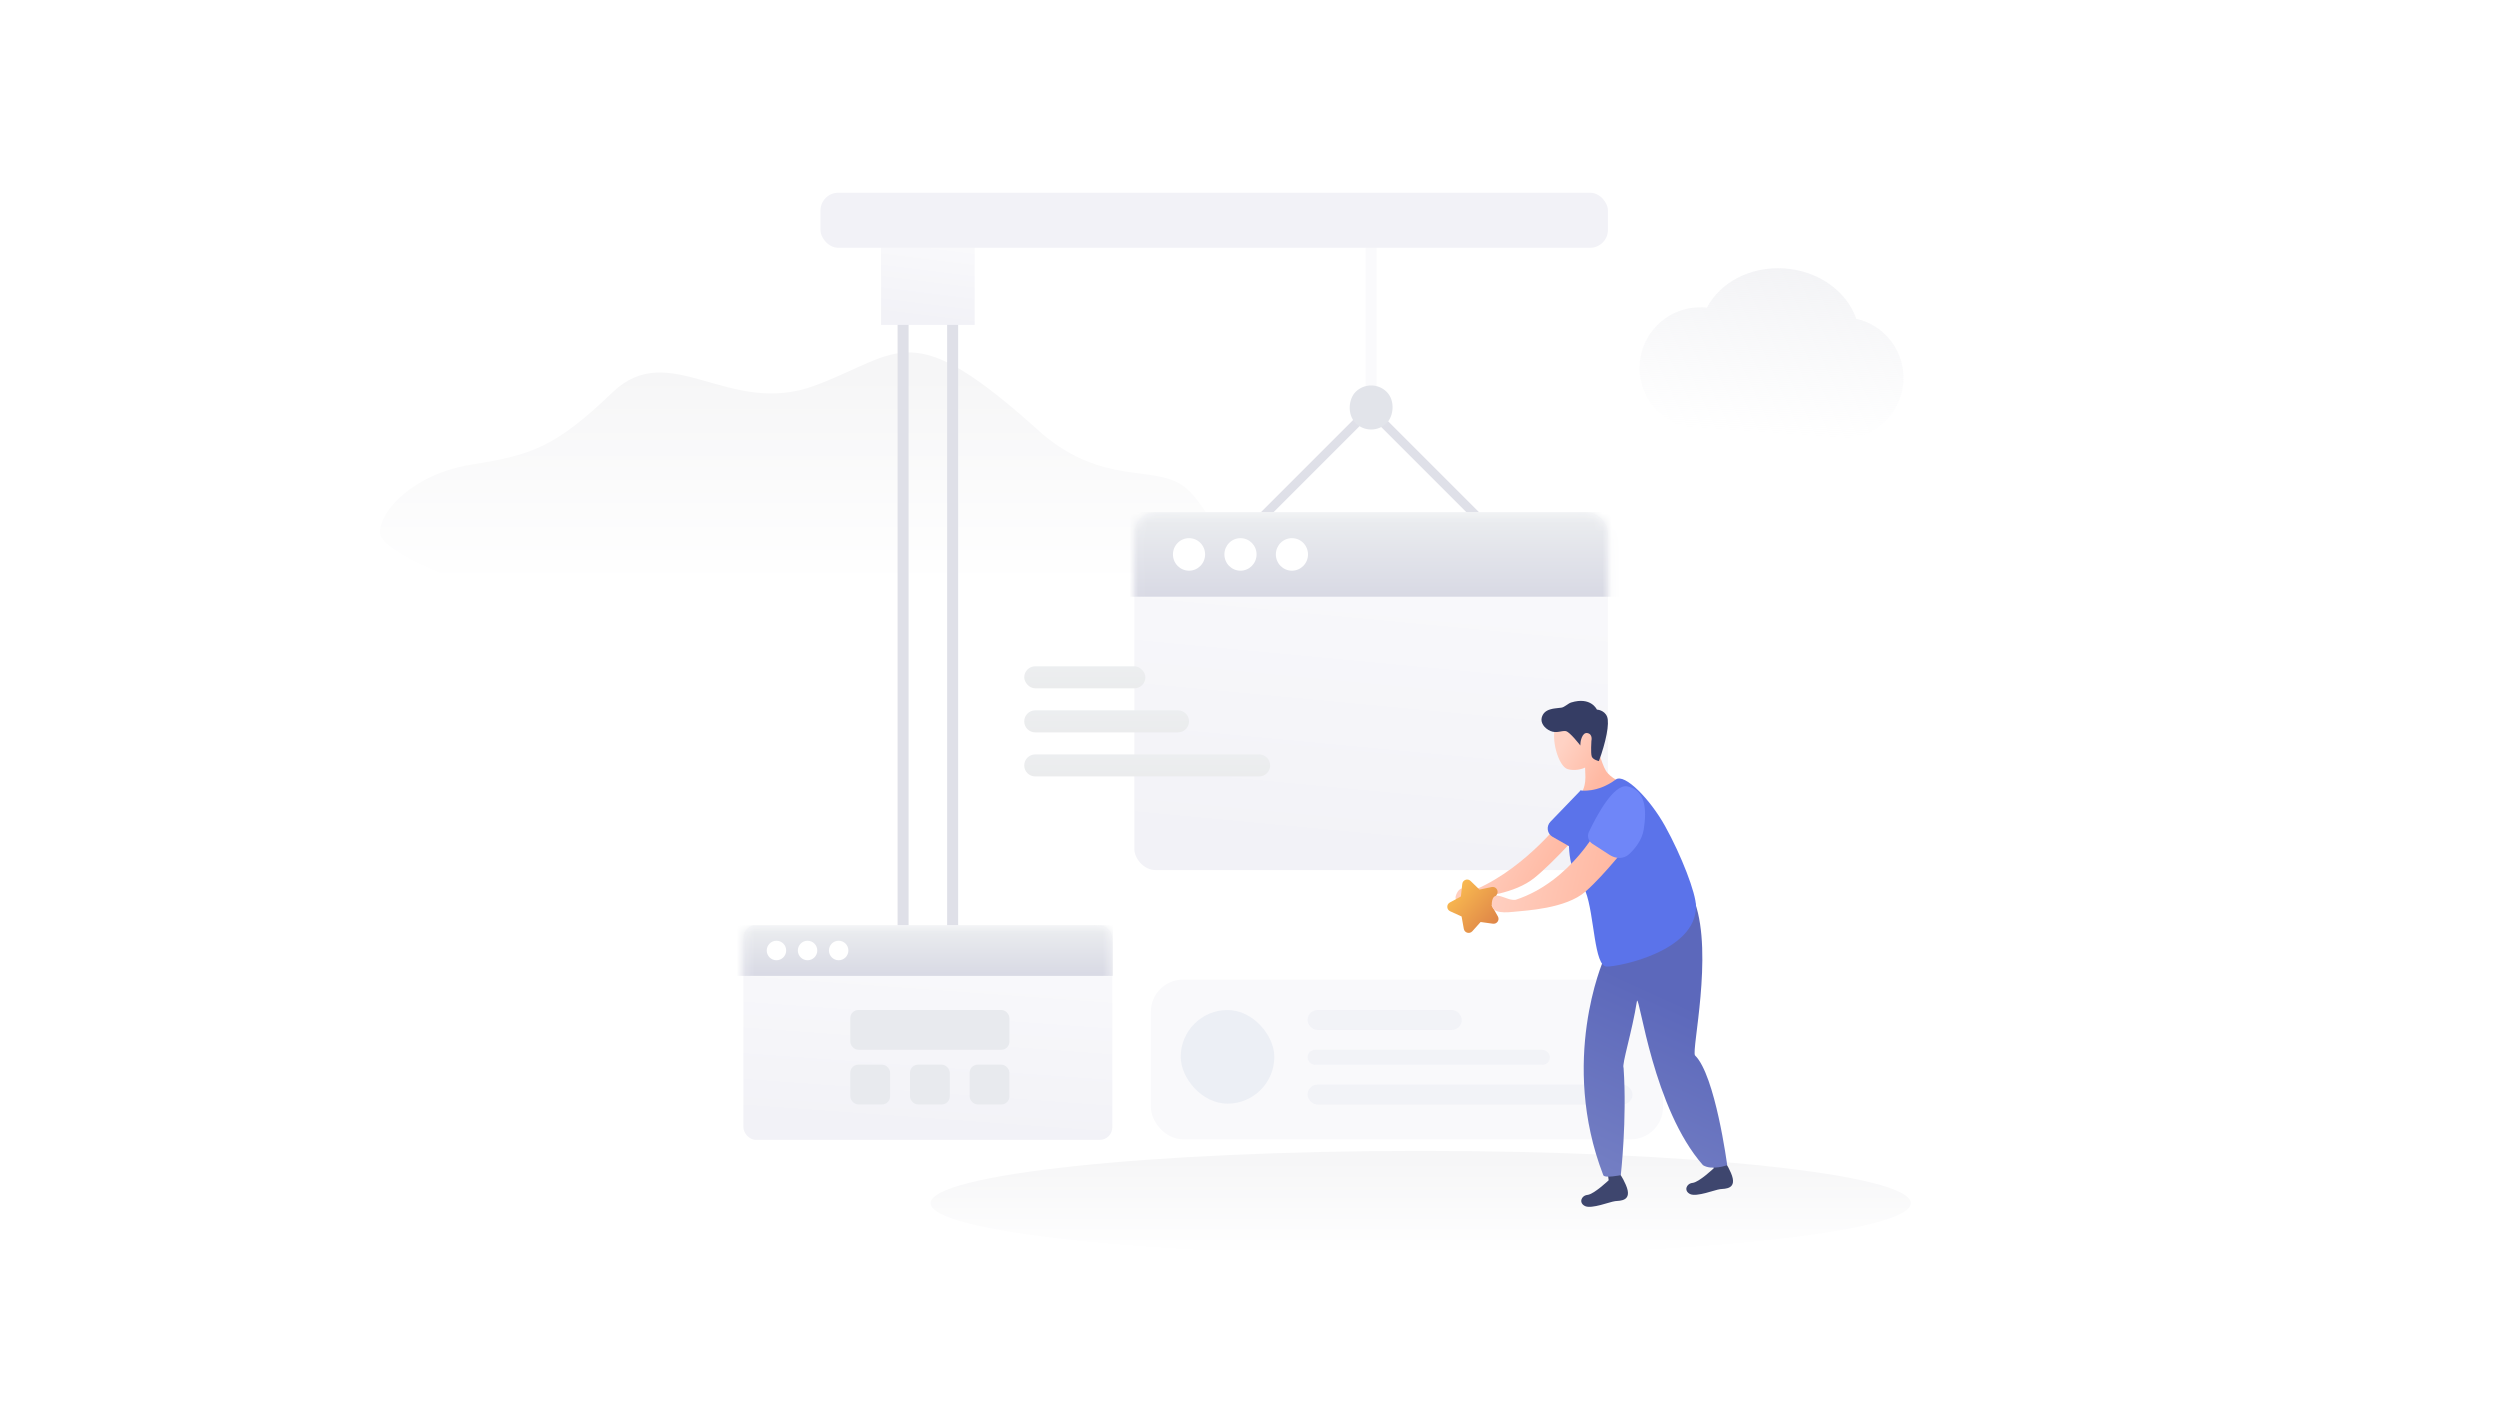 <svg width="280" height="158" viewBox="0 0 280 158" fill="none"
  xmlns="http://www.w3.org/2000/svg">
  <rect width="280" height="157.885" fill="white" fill-opacity="0.01"/>
  <path opacity="0.34" fill-rule="evenodd" clip-rule="evenodd" d="M207.902 35.705C206.86 32.668 203.725 30.333 199.872 30.064C196.053 29.797 192.649 31.638 191.174 34.458L190.886 34.437C187.149 34.176 183.907 36.994 183.645 40.732C183.384 44.469 186.202 47.711 189.94 47.973L205.936 49.091C209.674 49.352 212.915 46.534 213.177 42.797C213.414 39.407 211.119 36.426 207.902 35.705Z" fill="url(#paint0_linear)"/>
  <path fill-rule="evenodd" clip-rule="evenodd" d="M52.832 52.031C59.447 50.968 62.124 50.169 68.583 43.962C75.041 37.754 81.591 46.81 91.303 43.174C101.016 39.538 101.904 35.136 116.76 48.621C123.608 54.352 129.054 52.084 132.411 54.352C135.767 56.621 138.882 65.539 138.882 65.539H133.47H52.832C52.832 65.539 42.555 61.972 42.555 59.614C42.555 57.256 46.217 53.093 52.832 52.031Z" fill="url(#paint1_linear)"/>
  <path fill-rule="evenodd" clip-rule="evenodd" d="M152.952 25.286C152.952 24.946 153.228 24.669 153.568 24.669C153.909 24.669 154.185 24.946 154.185 25.286V43.788C154.185 44.129 153.909 44.405 153.568 44.405C153.228 44.405 152.952 44.129 152.952 43.788L152.952 25.286Z" fill="#FAFAFC"/>
  <rect x="153.436" y="45.859" width="23.053" height="23.053" transform="rotate(45 153.436 45.859)" stroke="#DFE0E8"/>
  <path fill-rule="evenodd" clip-rule="evenodd" d="M159.119 140.617C189.434 140.617 214.009 137.994 214.009 134.758C214.009 131.522 189.434 128.899 159.119 128.899C128.804 128.899 104.229 131.522 104.229 134.758C104.229 137.994 128.804 140.617 159.119 140.617Z" fill="url(#paint2_linear)"/>
  <rect x="127.048" y="57.357" width="53.04" height="40.088" rx="2.352" fill="url(#paint3_linear)"/>
  <mask id="mask0" mask-type="alpha" maskUnits="userSpaceOnUse" x="127" y="57" width="54" height="41">
    <rect x="127.048" y="57.357" width="53.04" height="40.088" rx="2.352" fill="white"/>
  </mask>
  <g mask="url(#mask0)">
    <rect x="121.286" y="57.357" width="74.194" height="9.475" fill="url(#paint4_linear)"/>
  </g>
  <path fill-rule="evenodd" clip-rule="evenodd" d="M133.171 63.917C134.166 63.917 134.972 63.101 134.972 62.095C134.972 61.088 134.166 60.273 133.171 60.273C132.177 60.273 131.37 61.088 131.37 62.095C131.37 63.101 132.177 63.917 133.171 63.917Z" fill="white"/>
  <path fill-rule="evenodd" clip-rule="evenodd" d="M138.934 63.917C139.928 63.917 140.735 63.101 140.735 62.095C140.735 61.088 139.928 60.273 138.934 60.273C137.939 60.273 137.133 61.088 137.133 62.095C137.133 63.101 137.939 63.917 138.934 63.917Z" fill="white"/>
  <path fill-rule="evenodd" clip-rule="evenodd" d="M144.697 63.917C145.691 63.917 146.497 63.101 146.497 62.095C146.497 61.088 145.691 60.273 144.697 60.273C143.702 60.273 142.896 61.088 142.896 62.095C142.896 63.101 143.702 63.917 144.697 63.917Z" fill="white"/>
  <rect x="100.529" y="28.987" width="1.233" height="93.128" rx="0.617" fill="#DFE0E8"/>
  <rect x="106.079" y="28.987" width="1.233" height="93.128" rx="0.617" fill="#DFE0E8"/>
  <rect x="98.678" y="25.903" width="10.485" height="10.485" fill="url(#paint5_linear)"/>
  <rect x="91.894" y="21.586" width="88.194" height="6.167" rx="2" fill="url(#paint6_linear)"/>
  <rect width="4.934" height="4.934" rx="2.467" transform="matrix(0.707 0.707 -0.707 0.707 153.568 42.15)" fill="#E2E4EA"/>
  <rect x="128.899" y="109.717" width="57.357" height="17.886" rx="3.6" fill="#F9F9FB"/>
  <rect x="132.24" y="113.124" width="10.485" height="10.485" rx="5.242" fill="#ECEFF5"/>
  <rect opacity="0.6" x="146.449" y="113.124" width="17.269" height="2.228" rx="1.114" fill="#ECEFF5"/>
  <rect opacity="0.6" x="146.449" y="117.581" width="27.137" height="1.671" rx="0.835" fill="#ECEFF5"/>
  <rect opacity="0.6" x="146.449" y="121.479" width="36.388" height="2.228" rx="1.114" fill="#ECEFF5"/>
  <rect x="83.26" y="103.612" width="41.322" height="24.053" rx="1.411" fill="url(#paint7_linear)"/>
  <mask id="mask1" mask-type="alpha" maskUnits="userSpaceOnUse" x="83" y="103" width="42" height="25">
    <rect x="83.26" y="103.612" width="41.322" height="24.053" rx="1.411" fill="white"/>
  </mask>
  <g mask="url(#mask1)">
    <rect x="79.776" y="103.612" width="44.862" height="5.685" fill="url(#paint8_linear)"/>
  </g>
  <path fill-rule="evenodd" clip-rule="evenodd" d="M86.963 107.548C87.564 107.548 88.052 107.058 88.052 106.455C88.052 105.851 87.564 105.361 86.963 105.361C86.361 105.361 85.874 105.851 85.874 106.455C85.874 107.058 86.361 107.548 86.963 107.548Z" fill="white"/>
  <path fill-rule="evenodd" clip-rule="evenodd" d="M90.446 107.548C91.048 107.548 91.535 107.059 91.535 106.455C91.535 105.851 91.048 105.362 90.446 105.362C89.845 105.362 89.358 105.851 89.358 106.455C89.358 107.059 89.845 107.548 90.446 107.548Z" fill="white"/>
  <path fill-rule="evenodd" clip-rule="evenodd" d="M93.93 107.548C94.531 107.548 95.019 107.058 95.019 106.455C95.019 105.851 94.531 105.361 93.93 105.361C93.329 105.361 92.841 105.851 92.841 106.455C92.841 107.058 93.329 107.548 93.93 107.548Z" fill="white"/>
  <rect x="114.714" y="74.626" width="13.568" height="2.467" rx="1.233" fill="url(#paint9_linear)"/>
  <path fill-rule="evenodd" clip-rule="evenodd" d="M114.714 80.793C114.714 80.112 115.266 79.56 115.947 79.56H131.938C132.619 79.56 133.171 80.112 133.171 80.793C133.171 81.474 132.619 82.026 131.938 82.026H115.947C115.266 82.026 114.714 81.474 114.714 80.793Z" fill="url(#paint10_linear)"/>
  <path fill-rule="evenodd" clip-rule="evenodd" d="M114.714 85.727C114.714 85.045 115.266 84.493 115.947 84.493H141.023C141.704 84.493 142.256 85.045 142.256 85.727C142.256 86.408 141.704 86.96 141.023 86.96H115.947C115.266 86.96 114.714 86.408 114.714 85.727Z" fill="url(#paint11_linear)"/>
  <rect x="95.236" y="113.119" width="17.819" height="4.455" rx="0.9" fill="#E8EAEE"/>
  <rect x="95.236" y="119.243" width="4.455" height="4.455" rx="0.9" fill="#E8EAEE"/>
  <rect x="101.919" y="119.243" width="4.455" height="4.455" rx="0.9" fill="#E8EAEE"/>
  <rect x="108.599" y="119.243" width="4.455" height="4.455" rx="0.9" fill="#E8EAEE"/>
  <path fill-rule="evenodd" clip-rule="evenodd" d="M177.53 85.969C176.812 86.307 175.973 86.279 175.545 86.131C174.537 85.782 173.675 82.773 174.232 81.301C174.789 79.829 178.888 78.457 179.621 81.027C179.918 82.07 179.664 83.327 179.095 84.349C179.325 85.102 179.603 85.902 179.846 86.301C180.381 87.18 181.686 87.661 181.686 87.661L176.976 89.003C176.976 89.003 177.572 88.391 177.565 87.05C177.564 86.752 177.55 86.375 177.53 85.969Z" fill="url(#paint12_linear)"/>
  <path fill-rule="evenodd" clip-rule="evenodd" d="M179.077 85.244C179.855 83.146 180.296 81.013 179.991 80.26C179.685 79.508 178.852 79.476 178.852 79.476C178.852 79.476 178.198 77.994 175.966 78.679C175.634 78.78 175.224 79.212 174.876 79.258C174.253 79.341 174.042 79.327 173.627 79.45C173.082 79.611 172.8 79.92 172.677 80.361C172.525 80.902 172.914 81.55 173.656 81.872C174.323 82.162 174.898 81.817 175.356 81.881C175.815 81.945 176.997 83.495 176.997 83.495L177.022 83.119C177.022 83.119 177.176 81.977 177.8 82.106C178.424 82.236 178.237 82.981 178.237 82.981C178.237 82.981 178.144 84.365 178.277 84.731C178.41 85.097 179.077 85.244 179.077 85.244Z" fill="#353D64"/>
  <path fill-rule="evenodd" clip-rule="evenodd" d="M180.171 132.19C180.171 132.19 178.531 133.749 177.806 133.827C177.081 133.906 176.796 134.731 177.528 135.082C178.26 135.432 180.336 134.59 180.89 134.53C181.443 134.47 182.9 134.559 182.093 132.703C181.287 130.847 180.869 131.181 180.869 131.181L180.083 131.539L180.171 132.19Z" fill="#3E466E"/>
  <path fill-rule="evenodd" clip-rule="evenodd" d="M191.94 130.846C191.94 130.846 190.3 132.405 189.575 132.483C188.85 132.561 188.565 133.387 189.297 133.737C190.029 134.088 192.105 133.245 192.658 133.186C193.211 133.126 194.668 133.215 193.862 131.359C193.056 129.502 192.638 129.837 192.638 129.837L191.851 130.194L191.94 130.846Z" fill="#3E466E"/>
  <path fill-rule="evenodd" clip-rule="evenodd" d="M179.567 107.593C179.567 107.593 174.635 118.843 179.567 131.618C179.709 131.993 181.529 131.618 181.529 131.618C181.529 131.618 182.238 125.373 181.841 119.608C181.621 119.214 182.79 115.594 183.343 112.088C183.655 111.582 185.166 124.184 190.734 130.5C191.743 131.127 193.446 130.5 193.446 130.5C193.446 130.5 192.112 120.411 189.839 118.201C189.445 117.59 191.877 106.956 189.839 101.099C188.126 99.579 179.567 107.593 179.567 107.593Z" fill="url(#paint13_linear)"/>
  <path fill-rule="evenodd" clip-rule="evenodd" d="M175.234 91.484C175.234 91.484 171.096 97.045 165.363 99.581C164.472 99.842 163.71 98.962 163.174 100.028C162.638 101.093 163.578 101.014 164.812 100.692C166.045 100.37 169.592 100.149 171.862 98.315C174.133 96.481 177.549 92.566 177.549 92.566L175.234 91.484Z" fill="url(#paint14_linear)"/>
  <path fill-rule="evenodd" clip-rule="evenodd" d="M177.025 88.531L173.645 92.038C173.157 92.545 173.276 93.375 173.887 93.723L176.331 95.115L179.159 89.727L177.025 88.531Z" fill="#5B73EA"/>
  <path fill-rule="evenodd" clip-rule="evenodd" d="M177.025 88.531C177.025 88.531 173.749 95.543 177.584 99.849C178.588 102.463 178.527 108.258 179.957 108.258C181.387 108.258 189.953 106.54 189.953 101.519C189.953 100.05 188.317 95.808 186.481 92.508C184.81 89.503 181.955 86.573 180.969 87.306C178.898 88.843 177.025 88.531 177.025 88.531Z" fill="#5B73EA"/>
  <g filter="url(#filter0_i)">
    <path d="M165.828 102.265L164.897 103.303C164.591 103.644 164.027 103.484 163.946 103.033L163.698 101.646L162.417 101.061C162.005 100.873 161.984 100.295 162.382 100.078L163.621 99.403L163.773 98.001C163.822 97.545 164.374 97.346 164.703 97.665L165.703 98.635L167.066 98.348C167.512 98.254 167.872 98.711 167.676 99.122L167.067 100.404L167.764 101.641C167.987 102.037 167.66 102.517 167.209 102.455L165.828 102.265Z" fill="url(#paint15_linear)"/>
  </g>
  <path fill-rule="evenodd" clip-rule="evenodd" d="M179.284 92.232C179.284 92.232 176.123 98.684 169.753 100.778C168.711 100.927 167.395 99.593 167.119 100.886C166.843 102.179 168.018 102.282 169.474 102.128C170.931 101.974 175.381 101.776 177.584 99.848C179.787 97.92 182.669 94.176 182.669 94.176L179.284 92.232Z" fill="url(#paint16_linear)"/>
  <path fill-rule="evenodd" clip-rule="evenodd" d="M182.289 88.079C180.727 87.73 178.762 91.478 177.955 93.186C177.732 93.658 177.903 94.214 178.342 94.498L180.285 95.756C180.972 96.201 181.862 96.225 182.462 95.666C183.136 95.039 183.918 94.075 184.104 92.869C184.445 90.651 184.305 88.53 182.289 88.079Z" fill="#6F86F8"/>
  <defs>
    <filter id="filter0_i" x="162.095" y="97.509" width="5.74" height="6.977" filterUnits="userSpaceOnUse" color-interpolation-filters="sRGB">
      <feFlood flood-opacity="0" result="BackgroundImageFix"/>
      <feBlend mode="normal" in="SourceGraphic" in2="BackgroundImageFix" result="shape"/>
      <feColorMatrix in="SourceAlpha" type="matrix" values="0 0 0 0 0 0 0 0 0 0 0 0 0 0 0 0 0 0 127 0" result="hardAlpha"/>
      <feOffset dy="1"/>
      <feGaussianBlur stdDeviation="1"/>
      <feComposite in2="hardAlpha" operator="arithmetic" k2="-1" k3="1"/>
      <feColorMatrix type="matrix" values="0 0 0 0 1 0 0 0 0 0.788 0 0 0 0 0.522 0 0 0 1 0"/>
      <feBlend mode="normal" in2="shape" result="effect1_innerShadow"/>
    </filter>
    <linearGradient id="paint0_linear" x1="184.467" y1="28.986" x2="183.172" y2="47.499" gradientUnits="userSpaceOnUse">
      <stop stop-color="#DCDDE4"/>
      <stop offset="1" stop-color="#DEE0E6" stop-opacity="0.01"/>
    </linearGradient>
    <linearGradient id="paint1_linear" x1="47.092" y1="41.927" x2="47.092" y2="65.539" gradientUnits="userSpaceOnUse">
      <stop stop-color="#F6F6F7"/>
      <stop offset="1" stop-color="white"/>
    </linearGradient>
    <linearGradient id="paint2_linear" x1="109.4" y1="130.003" x2="109.4" y2="140.617" gradientUnits="userSpaceOnUse">
      <stop stop-color="#F6F6F7"/>
      <stop offset="1" stop-color="white"/>
    </linearGradient>
    <linearGradient id="paint3_linear" x1="128.557" y1="54.991" x2="124.956" y2="93.051" gradientUnits="userSpaceOnUse">
      <stop stop-color="#FAFAFC"/>
      <stop offset="1" stop-color="#F2F2F7"/>
    </linearGradient>
    <linearGradient id="paint4_linear" x1="121.286" y1="57.357" x2="121.286" y2="66.832" gradientUnits="userSpaceOnUse">
      <stop stop-color="#ECEEF0"/>
      <stop offset="1" stop-color="#D8D9E4"/>
    </linearGradient>
    <linearGradient id="paint5_linear" x1="98.977" y1="25.285" x2="97.739" y2="35.173" gradientUnits="userSpaceOnUse">
      <stop stop-color="#FAFAFC"/>
      <stop offset="1" stop-color="#F2F2F7"/>
    </linearGradient>
    <linearGradient id="paint6_linear" x1="157.554" y1="22.868" x2="156.871" y2="30.287" gradientUnits="userSpaceOnUse">
      <stop stop-color="#F2F2F7"/>
      <stop offset="1" stop-color="#F2F2F7"/>
    </linearGradient>
    <linearGradient id="paint7_linear" x1="84.435" y1="102.193" x2="82.765" y2="125.111" gradientUnits="userSpaceOnUse">
      <stop stop-color="#FAFAFC"/>
      <stop offset="1" stop-color="#F2F2F7"/>
    </linearGradient>
    <linearGradient id="paint8_linear" x1="79.776" y1="103.612" x2="79.776" y2="109.298" gradientUnits="userSpaceOnUse">
      <stop stop-color="#ECEEF0"/>
      <stop offset="1" stop-color="#D8D9E4"/>
    </linearGradient>
    <linearGradient id="paint9_linear" x1="114.714" y1="74.626" x2="114.714" y2="77.092" gradientUnits="userSpaceOnUse">
      <stop stop-color="#ECEEF0"/>
      <stop offset="1" stop-color="#EBECED"/>
    </linearGradient>
    <linearGradient id="paint10_linear" x1="114.714" y1="79.56" x2="114.714" y2="82.026" gradientUnits="userSpaceOnUse">
      <stop stop-color="#ECEEF0"/>
      <stop offset="1" stop-color="#EBECED"/>
    </linearGradient>
    <linearGradient id="paint11_linear" x1="114.714" y1="84.493" x2="114.714" y2="86.96" gradientUnits="userSpaceOnUse">
      <stop stop-color="#ECEEF0"/>
      <stop offset="1" stop-color="#EBECED"/>
    </linearGradient>
    <linearGradient id="paint12_linear" x1="176.24" y1="81.126" x2="181.109" y2="83.907" gradientUnits="userSpaceOnUse">
      <stop stop-color="#FFD2C4"/>
      <stop offset="1" stop-color="#FFB9A3"/>
    </linearGradient>
    <linearGradient id="paint13_linear" x1="189.799" y1="135.627" x2="198.321" y2="116.85" gradientUnits="userSpaceOnUse">
      <stop stop-color="#737EC3"/>
      <stop offset="1" stop-color="#5C68BB"/>
    </linearGradient>
    <linearGradient id="paint14_linear" x1="157.29" y1="109.143" x2="165.658" y2="113.516" gradientUnits="userSpaceOnUse">
      <stop stop-color="#FFD2C4"/>
      <stop offset="1" stop-color="#FFB9A3"/>
    </linearGradient>
    <linearGradient id="paint15_linear" x1="160.582" y1="100.928" x2="165.308" y2="105.137" gradientUnits="userSpaceOnUse">
      <stop stop-color="#FABC51"/>
      <stop offset="1" stop-color="#DE8447"/>
    </linearGradient>
    <linearGradient id="paint16_linear" x1="162.986" y1="111.5" x2="175.82" y2="114.75" gradientUnits="userSpaceOnUse">
      <stop stop-color="#FFD2C4"/>
      <stop offset="1" stop-color="#FFB9A3"/>
    </linearGradient>
  </defs>
</svg>
